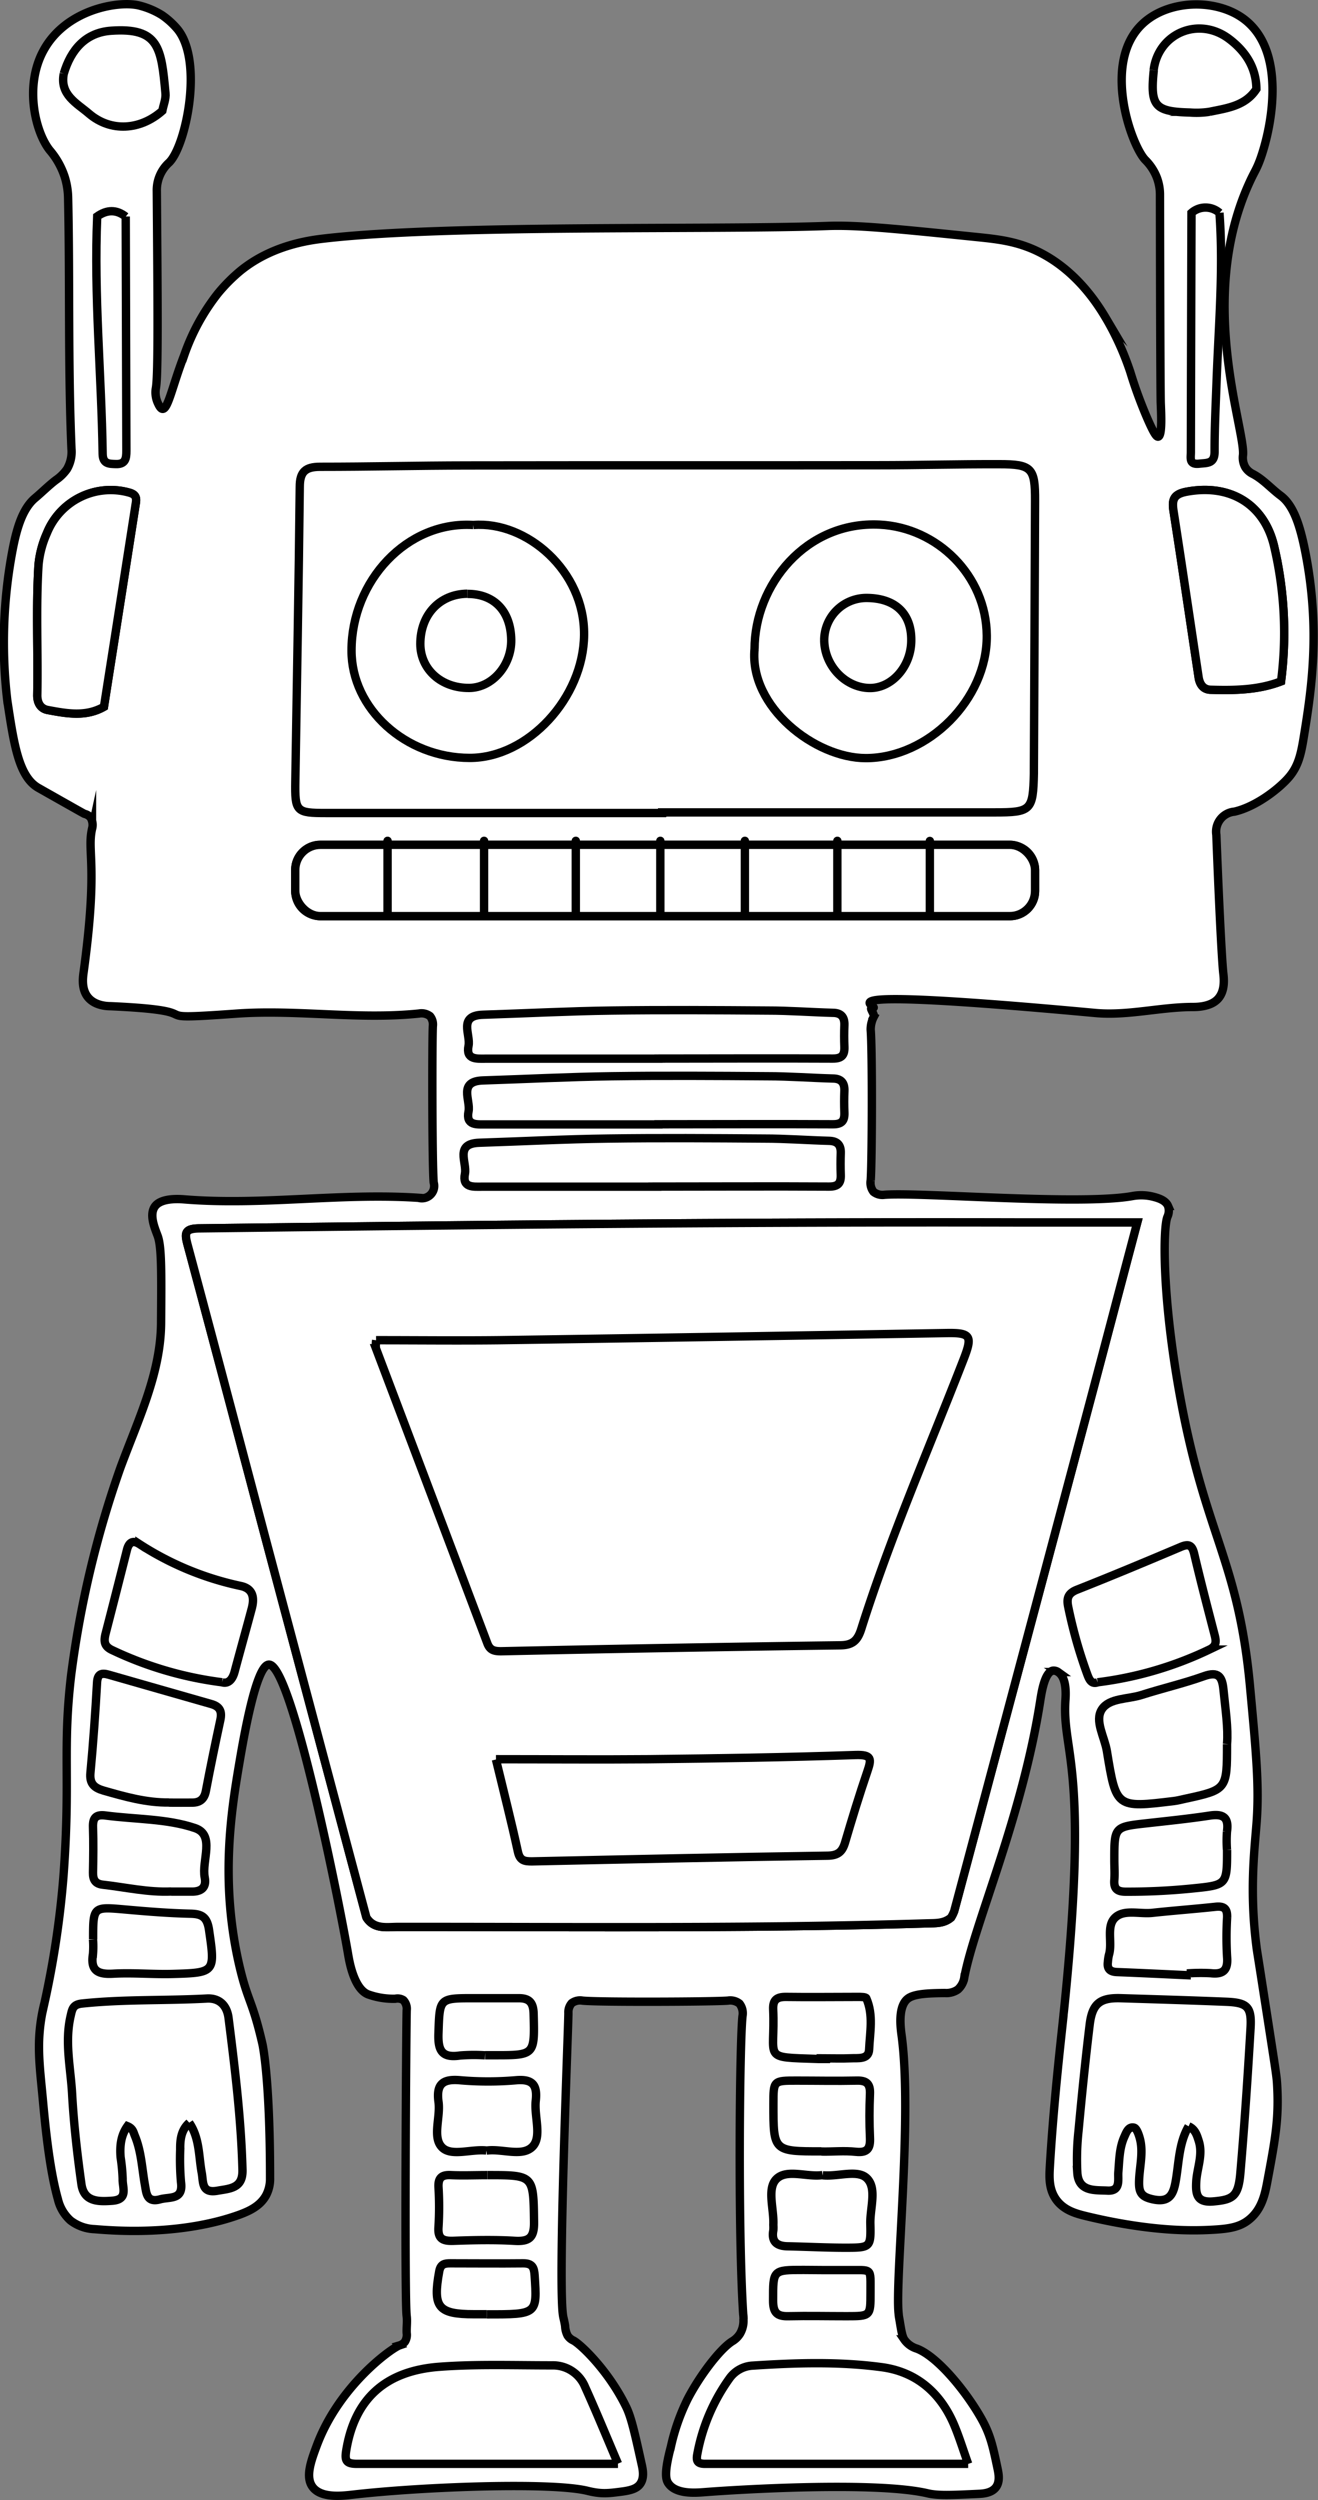 <svg id="Capa_1" data-name="Capa 1" xmlns="http://www.w3.org/2000/svg" viewBox="0 0 314.94 597.05"><rect x="0" y="0" width="314.94" height="597.05" fill="#808080" stroke="none"/><title>titov7</title><path d="M216,616.78c0-.15,0-.61-.08-1.18-1.26-19.48-.88-64.23-.17-71.17a3.77,3.77,0,0,0-.71-3,3.54,3.54,0,0,0-2.79-.72c-4.2.29-30.69.41-34.72,0a3.35,3.35,0,0,0-2.58.6,3.24,3.24,0,0,0-.8,2.35c0,3.5-2.56,65-1.26,72.39.1.58.27,1.06.48,2.37a5.49,5.49,0,0,0,.58,2.26,3.26,3.26,0,0,0,1.39,1.19c1.76.92,8.43,7.25,12.63,15.89,1.22,2.52,2.05,6.27,3.71,13.78.26,1.18.67,3.17-.41,4.63-.7.94-1.88,1.46-4.33,1.78-3.28.43-4.91.64-8.22-.18-8.59-2.12-39.27-1-55.93.9-2.67.3-7.7.93-9.75-1.8-1.76-2.35-.47-6,.93-9.77,5.33-14.44,17.93-23.4,19.83-24.06a2.56,2.56,0,0,0,1.29-.88,3.09,3.09,0,0,0,.42-2.08c-.06-1.34.16-2.7,0-4-.55-4.14-.13-68,0-73.05a3,3,0,0,0-.79-2.43,2.57,2.57,0,0,0-1.93-.34,17.73,17.73,0,0,1-6.21-.94c-3.62-1.06-4.76-8-5-9.28-1.91-11.5-13.43-69.32-18.94-69.57-3.12-.13-6.19,18.06-7.2,24-1.87,11.12-4.59,28.22.21,48.43,2,8.28,3,7.79,5.39,18.17,0,0,1.82,7.85,1.82,32a8.44,8.44,0,0,1-.88,4c-1.48,2.85-4.47,4-6.27,4.7-14.35,5.22-30.54,3.86-34.77,3.51a10,10,0,0,1-5.77-2.07,9.85,9.85,0,0,1-3-5.08c-2.22-7.87-3.19-19.42-3.68-24.61-.74-7.85-1.52-13.29.17-21,.12-.54.21-.91.3-1.25a221.3,221.3,0,0,0,4.53-30.17c1.74-23.43-.27-30.11,1.83-48.05a240.16,240.16,0,0,1,11.8-49.63c4.37-11.8,9.61-22.55,9.7-34.53.09-12.18.14-18.27-.82-20.82-.67-1.81-2.08-5-.66-7s5.38-1.83,7-1.7c18.59,1.52,37.34-1.61,56-.37a2.94,2.94,0,0,0,3.62-3.66c-.38-4.53-.38-33.9-.2-37.31a3.16,3.16,0,0,0-.67-2.41,3.35,3.35,0,0,0-2.64-.63C124,306.5,109.46,304,95,305c-25,1.81-3.9-.57-30.25-1.76-1,0-3.76-.16-5.38-2.11s-1.24-4.72-1.06-6c3.5-25.71.79-28.58,2-34.17a3.45,3.45,0,0,0-.32-2.75,2.66,2.66,0,0,0-1.47-.9c-.06,0-3.71-2.07-11-6.19-4.7-2.66-5.86-10.35-7.45-20.91a118,118,0,0,1,1.26-35.88c1-5.23,2.39-9.92,5.38-12.43,1.68-1.41,3.25-3,5-4.33a10.23,10.23,0,0,0,2.64-2.61,8.17,8.17,0,0,0,1.06-4.82c-.84-19.93-.37-39.9-.8-59.85a18,18,0,0,0-.81-5.07,18.68,18.68,0,0,0-3.58-6.38c-3.35-4.17-6.19-15.2-1.5-23.81C54,65.3,66.35,63.11,71.4,64.23a18.94,18.94,0,0,1,5.65,2.35A18.6,18.6,0,0,1,80.8,70c6.16,7.7,1.94,27.91-2.08,31.79a8.92,8.92,0,0,0-2.92,6.87c.21,26.38.35,43.65-.2,46.86A6.09,6.09,0,0,0,76,159.1c.25.55.65,1.45,1.16,1.5,1.34.14,2.42-5.7,5.21-12.87A50.31,50.31,0,0,1,90.43,133a40.12,40.12,0,0,1,5.38-5.4c7.5-6.08,16.31-7.25,20-7.68,29.36-3.41,92.88-2,120.28-3,7.09-.27,16.68.71,35.87,2.67,5.37.55,10.27,1.12,15.74,4.13,8.83,4.84,13.58,13,15.15,15.65a67.39,67.39,0,0,1,5.56,12.4,106.91,106.91,0,0,0,3.92,10.75c1.81,4.22,2.4,4.78,2.75,4.72,1-.19.72-5.47.61-8.15,0,0-.11-2.9-.18-49.46a11.73,11.73,0,0,0-.74-4.26,12.15,12.15,0,0,0-2.78-4.23c-3.31-3.43-10.52-23.38-.54-32.59,6.05-5.59,17.14-6,23.83-1.26,10.5,7.48,7.08,25.62,4.21,33.65-1,2.72-1.39,2.89-2.82,6.09-12.39,27.73-.74,58.54-1.32,64.59a4.66,4.66,0,0,0,.56,2.94,4.36,4.36,0,0,0,1.79,1.58c2.49,1.3,4.39,3.51,6.65,5.19,3,2.24,4.59,6.84,5.9,13.52,3.65,18.57,1.44,32.94-.37,44.07-.66,4.1-1.3,7-3.57,9.65s-7.76,7-13,8.21a4.79,4.79,0,0,0-4.33,5.53c1.09,28.09,1.64,32.89,1.64,32.89.19,1.55.47,4.33-1.2,6.23s-4.8,2-6,2c-7.8,0-15.6,2.14-23.36,1.43-72.29-6.66-49.53-1.17-53.45-1.17-.52,0,.78,1.57.51,2.09a6.56,6.56,0,0,0-.74,3.08c.42,4.89.33,31.92,0,36a3.51,3.51,0,0,0,.68,2.71,3.42,3.42,0,0,0,2.66.7c9-.65,47.1,2.61,59.44.27a11.64,11.64,0,0,1,4.76.21c1,.26,2.89.76,3.51,2.18a3.5,3.5,0,0,1-.15,2.64c-1,2.49-1.33,17.92,2.68,40.88,6.13,35.11,14.17,40.32,17.05,71.09,1.5,16.08,2.25,24.12,1.57,32.87-.47,6.16-1.72,16.2,0,29.51,0,.22.37,2.41,1.05,6.78,3.65,23.47,3.75,23.93,3.87,26.07.48,8.1-.46,13.16-2.36,23.27-.54,2.9-1.31,6.48-4.27,8.91-2.3,1.9-4.93,2.28-9.27,2.5-4.12.21-14.08.49-29.67-3.27-2.4-.58-5.3-1.35-7.16-3.87s-1.71-5.48-1.58-7.84c.87-14.87,2.58-29.71,3.27-36.25,0-.28.06-.62.13-1.29,6.07-59-.48-61.15.32-73.9.08-1.2.4-5.41-1.74-6.78a1.83,1.83,0,0,0-1.23-.34c-2,.3-2.74,5.36-3,6.94-4.3,27.9-15.76,53.45-18.18,66.29a4.81,4.81,0,0,1-1.56,2.93,4.89,4.89,0,0,1-3.13.82c-3.3.05-7,.1-8.66,1.23-2.66,1.8-1.85,7.33-1.64,8.89,2.64,19.5-1.65,58.72-.7,66.55,0,.35.15,1.08.26,1.75.38,2.31.58,3.48,1.05,4.29a5.66,5.66,0,0,0,3.08,2.23c5.08,2,11.75,10.35,15.2,16.39,2.3,4,2.89,6.77,4.05,12.29.26,1.23.61,3.11-.43,4.45s-3,1.49-4.14,1.54c-6.45.3-9.68.45-12.13-.13-12.39-2.91-45.39-.91-53.36-.28-2,.15-6.74.57-8.58-2.06-.62-.88-1.12-2.39.57-8.77a49.49,49.49,0,0,1,4-11.4c2.88-5.56,7.7-11.92,10.65-13.79a5.52,5.52,0,0,0,1.86-1.8,6.11,6.11,0,0,0,.82-3.59" transform="translate(-38.33 -62.96)" style="fill:#fff;stroke:#000;stroke-miterlimit:10;stroke-width:2px"/><path d="M125.88,520.84q-11.76-44.12-23.49-88.22C96,408.52,89.65,384.39,83.18,360.3c-.76-2.84-.78-3.95,2.79-4,65.63-.83,131.27-1.6,196.91-1.4,8.93,0,17.86,0,27.2,0-4,15.09-7.79,29.58-11.64,44.06q-16,60.19-32.1,120.37a8.75,8.75,0,0,1-.75,1.54c-1.68,1.46-3.74,1.33-5.76,1.39-42.16,1.3-84.34.82-126.51.85-2.65,0-5.62.61-7.44-2.28" transform="translate(-38.33 -62.96)" style="fill:#fff;stroke:#000;stroke-miterlimit:10;stroke-width:2px"/><path d="M125.88,520.84q-11.76-44.12-23.49-88.22C96,408.52,89.65,384.39,83.18,360.3c-.76-2.84-.78-3.95,2.79-4,65.63-.83,131.27-1.6,196.91-1.4,8.93,0,17.86,0,27.2,0-4,15.09-7.79,29.58-11.64,44.06q-16,60.19-32.1,120.37a8.75,8.75,0,0,1-.75,1.54c-1.68,1.46-3.74,1.33-5.76,1.39-42.16,1.3-84.34.82-126.51.85C130.67,523.12,127.7,523.73,125.88,520.84Z" transform="translate(-38.33 -62.96)" style="fill:#fff;stroke:#000;stroke-miterlimit:10;stroke-width:2px"/><path d="M83.56,569.86c-2,1.82-2.19,4.09-2.17,6.42a63.14,63.14,0,0,0,.19,7.79c.58,4.32-2.66,3.44-5,4.09-3.21.9-3.27-1.52-3.61-3.37-.72-4-.85-8.06-2.43-11.84-.32-.77-.43-1.72-1.76-2.26-1.59,2.21-1.84,4.77-1.63,7.44a43.43,43.43,0,0,1,.49,5.17c-.09,2,1.45,4.93-2.52,5.2-3.37.24-6.76.25-7.34-4-1-7.15-1.82-14.33-2.22-21.53-.34-6.16-1.8-12.32-.36-18.56.39-1.73.57-2.76,2.69-3,9.93-1.06,19.91-.66,29.86-1.2,2.88-.16,4.81,1.51,5.2,4.68,1.51,12,3,24.07,3.32,36.22.13,4.46-3,4.47-6,5-3.83.68-3.33-2.1-3.73-4.25-.75-4-.47-8.29-3-12" transform="translate(-38.33 -62.96)" style="fill:#fff;stroke:#000;stroke-miterlimit:10;stroke-width:2px"/><path d="M322.35,570.72c-2.4,4.15-2.3,8.87-3.13,13.36-.56,3-1.56,4.92-5.41,4.08-2.52-.55-3.3-1.44-3.3-3.88,0-3.59,1.16-7.19.16-10.77-.26-.92-.75-2.32-1.37-2.47-1.33-.31-1.83,1.14-2.29,2.15-1.22,2.68-1.21,5.59-1.45,8.47-.14,1.77.64,4.58-2.57,4.42-3-.16-6.92.36-7.23-4.26a62.19,62.19,0,0,1,.28-9.93c.79-8.48,1.65-17,2.67-25.42.61-5.05,2.46-6.5,7.46-6.34,8.38.26,16.75.51,25.12.85,5.11.21,6.16,1.19,5.86,6.33-.67,11.53-1.44,23.06-2.43,34.57-.48,5.63-1.79,6.36-6.44,6.78-3.91.35-4.26-1.65-4.11-4.62.16-3.28,1.68-6.48.6-9.84-.44-1.39-.85-2.77-2.42-3.48" transform="translate(-38.33 -62.96)" style="fill:#fff;stroke:#000;stroke-miterlimit:10;stroke-width:2px"/><path d="M269.68,651.33c-21.25,0-42.05,0-62.84,0-1.81,0-2.21-.63-1.89-2.31a44.91,44.91,0,0,1,7.73-18.15,7.26,7.26,0,0,1,5.53-3c10.24-.67,20.52-1,30.7.36,8.33,1.07,14.18,6.1,17.45,13.88,1.21,2.9,2.14,5.92,3.32,9.24" transform="translate(-38.33 -62.96)" style="fill:#fff;stroke:#000;stroke-miterlimit:10;stroke-width:2px"/><path d="M186,651.33c-21.31,0-41.8,0-62.3,0-2.6,0-3.06-.69-2.63-3.24,2-12.13,9.17-19,22.37-19.95,8.9-.66,17.88-.33,26.83-.33a8.29,8.29,0,0,1,7.87,5.16c2.66,5.87,5.1,11.84,7.86,18.31" transform="translate(-38.33 -62.96)" style="fill:#fff;stroke:#000;stroke-miterlimit:10;stroke-width:2px"/><path d="M194.81,346.34H153.6c-2.18,0-4.87.34-4.17-3.1.53-2.66-2.56-7.2,3.45-7.39,10.25-.33,20.49-.87,30.74-1,12.41-.18,24.83-.1,37.24,0,5.2,0,10.39.4,15.58.54,2,.05,2.86,1,2.79,2.94-.06,1.73-.06,3.47,0,5.2.07,2-.65,2.8-2.79,2.79-13.88-.09-27.76,0-41.64,0Z" transform="translate(-38.33 -62.96)" style="fill:#fff;stroke:#000;stroke-miterlimit:10;stroke-width:2px"/><path d="M324.76,224.81c-2-13.25-3.94-26.51-6-39.75-.44-2.78,0-4.1,3.13-4.68,10.49-1.95,18.76,3.06,21,13.5a90.14,90.14,0,0,1,1.55,31.79c-5.47,2.1-11.18,2.17-16.92,2-1.68-.07-2.48-1.26-2.77-2.83" transform="translate(-38.33 -62.96)" style="fill:#fff;stroke:#000;stroke-miterlimit:10;stroke-width:2px"/><path d="M324.76,224.81c-2-13.25-3.94-26.51-6-39.75-.44-2.78,0-4.1,3.13-4.68,10.49-1.95,18.76,3.06,21,13.5a90.14,90.14,0,0,1,1.55,31.79c-5.47,2.1-11.18,2.17-16.92,2C325.85,227.57,325.05,226.38,324.76,224.81Z" transform="translate(-38.33 -62.96)" style="fill:#fff;stroke:#000;stroke-miterlimit:10;stroke-width:2px"/><path d="M47.54,197.79a24,24,0,0,1,2-7.51,16.43,16.43,0,0,1,19.58-9.71c1.46.38,1.9,1.05,1.68,2.43Q67,207.36,63.17,231.74c-4.34,2.48-8.92,1.61-13.43.77-1.7-.31-2.53-1.7-2.5-3.57.2-10.38-.35-20.77.3-31.15" transform="translate(-38.33 -62.96)" style="fill:#fff;stroke:#000;stroke-miterlimit:10;stroke-width:2px"/><path d="M47.54,197.79a24,24,0,0,1,2-7.51,16.43,16.43,0,0,1,19.58-9.71c1.46.38,1.9,1.05,1.68,2.43Q67,207.36,63.17,231.74c-4.34,2.48-8.92,1.61-13.43.77-1.7-.31-2.53-1.7-2.5-3.57C47.44,218.56,46.89,208.17,47.54,197.79Z" transform="translate(-38.33 -62.96)" style="fill:#fff;stroke:#000;stroke-miterlimit:10;stroke-width:2px"/><path d="M300.6,464.71c-1.5.5-2-.68-2.49-2a112.28,112.28,0,0,1-4.56-16.2c-.38-2,.09-3.12,2.16-3.94,8.31-3.28,16.55-6.73,24.78-10.21,2-.85,2.74-.32,3.22,1.74,1.51,6.44,3.19,12.85,4.85,19.26.4,1.53.52,2.69-1.28,3.53a86.33,86.33,0,0,1-26.68,7.8" transform="translate(-38.33 -62.96)" style="fill:#fff;stroke:#000;stroke-miterlimit:10;stroke-width:2px"/><path d="M91.42,464.69A86.26,86.26,0,0,1,65.13,457c-1.92-.89-2-2.1-1.6-3.8q2.58-10,5.12-20.07c.44-1.77,1.34-2.51,3-1.44a71.9,71.9,0,0,0,24.2,10c3,.63,3.31,2.88,2.63,5.41-1.33,5-2.74,10-4.07,15-.52,2-1.56,3-3,2.6" transform="translate(-38.33 -62.96)" style="fill:#fff;stroke:#000;stroke-miterlimit:10;stroke-width:2px"/><path d="M78.75,493.4c-5.41.07-10.54-1.38-15.68-2.85-2.23-.65-3.37-1.63-3.13-4.23.67-7.17,1.18-14.36,1.58-21.55.12-2.17,1.12-2.37,2.76-1.9,8.17,2.32,16.32,4.69,24.49,7,2.12.59,2.65,1.78,2.21,3.83-1.21,5.63-2.38,11.26-3.45,16.92-.36,1.89-1.35,2.78-3.18,2.81s-3.73,0-5.6,0" transform="translate(-38.33 -62.96)" style="fill:#fff;stroke:#000;stroke-miterlimit:10;stroke-width:2px"/><path d="M331.53,479.47c0,10.86,0,10.87-10.15,13.07-.85.18-1.69.41-2.55.51-13.75,1.67-13.79,1.67-16-11.9-.55-3.38-3-7.25-1.21-10s6.23-2.38,9.5-3.43c4.94-1.58,10-2.74,14.9-4.49,3.49-1.25,4.36.17,4.66,3.21.45,4.59,1.17,9.17.85,13" transform="translate(-38.33 -62.96)" style="fill:#fff;stroke:#000;stroke-miterlimit:10;stroke-width:2px"/><path d="M331.54,504.67c0,8.53,0,8.42-8.63,9.29a152.75,152.75,0,0,1-15.56.74c-2.06,0-2.9-.7-2.75-2.77.12-1.58,0-3.17,0-4.76,0-8,0-7.95,7.81-8.82,5-.56,10-1.07,15-1.83,3.22-.49,4.6.45,4.11,3.82a29.78,29.78,0,0,0,0,4.33" transform="translate(-38.33 -62.96)" style="fill:#fff;stroke:#000;stroke-miterlimit:10;stroke-width:2px"/><path d="M79.28,514.65c-5.53.25-10.9-1-16.35-1.62-1.82-.19-2.41-1.17-2.38-2.9.07-3.61.12-7.23,0-10.84-.08-2.31.76-3.09,3-2.79,7.15.94,14.66.74,21.36,3,4.91,1.65,1.55,7.78,2.34,11.82.48,2.43-.9,3.42-3.23,3.36-1.59,0-3.18,0-4.77,0" transform="translate(-38.33 -62.96)" style="fill:#fff;stroke:#000;stroke-miterlimit:10;stroke-width:2px"/><path d="M322.91,534.68c-5.88-.27-11.77-.56-17.66-.79-1.64-.06-2.41-.72-2.19-2.39a10.55,10.55,0,0,1,.25-1.7c.92-3-.8-7,1.64-9.06,2.19-1.85,5.83-.64,8.82-1,5-.54,10-.9,15-1.44,2.07-.22,2.86.45,2.78,2.57a79.23,79.23,0,0,0,0,9.5c.25,3.12-1,4.13-3.93,3.79a44,44,0,0,0-4.74,0c0,.17,0,.34,0,.51" transform="translate(-38.33 -62.96)" style="fill:#fff;stroke:#000;stroke-miterlimit:10;stroke-width:2px"/><path d="M53.57,80.55c1.69-5.72,5.2-9.82,11.3-10.25,11.48-.81,12,4.09,13,14.92.14,1.36-.48,2.8-.75,4.2-5.24,4.65-12.33,5.14-17.55.66-2.87-2.46-7-4.48-6-9.53" transform="translate(-38.33 -62.96)" style="fill:#fff;stroke:#000;stroke-miterlimit:10;stroke-width:2px"/><path d="M60.58,526.06c0-7.85,0-7.78,7.67-7.11,5.17.46,10.35.88,15.54,1,2.77.05,4,.8,4.47,3.74,1.49,10.25,1.56,10.36-8.7,10.65-4.73.13-9.49-.33-14.21-.06-3.73.22-5.45-.8-4.8-4.73a22.18,22.18,0,0,0,0-3.46" transform="translate(-38.33 -62.96)" style="fill:#fff;stroke:#000;stroke-miterlimit:10;stroke-width:2px"/><path d="M234.92,582.42c3.68.38,8.33-1.47,10.57.73,2.44,2.4.72,7.12.81,10.82.14,5.65,0,5.73-5.73,5.75-4.62,0-9.23-.24-13.84-.34-2.53,0-4.16-.88-3.61-3.83a9.21,9.21,0,0,0,0-1.29c.19-3.73-1.56-8.55.67-10.89,2.46-2.58,7.39-.44,11.11-1" transform="translate(-38.33 -62.96)" style="fill:#fff;stroke:#000;stroke-miterlimit:10;stroke-width:2px"/><path d="M329.72,113.77c1,13.56-.21,27.09-.7,40.63-.2,5.48-.48,11-.46,16.43,0,2.91-1.77,2.65-3.67,2.86-2.47.28-2-1.35-2-2.72q.06-28.58.15-57.17a5.05,5.05,0,0,1,6.71,0" transform="translate(-38.33 -62.96)" style="fill:#fff;stroke:#000;stroke-miterlimit:10;stroke-width:2px"/><path d="M234.64,576.71c-11.51,0-11.51,0-11.5-11.35,0-5.55,0-5.55,5.55-5.55,4.75,0,9.52.11,14.27,0,2.44-.08,3.36.74,3.25,3.21-.15,3.46-.16,6.93,0,10.38.12,2.55-.53,3.71-3.37,3.41s-5.47,0-8.21-.06" transform="translate(-38.33 -62.96)" style="fill:#fff;stroke:#000;stroke-miterlimit:10;stroke-width:2px"/><path d="M154.54,576.5c-3.69-.38-8.37,1.47-10.57-.74-2.39-2.39-.36-7.15-.85-10.82-.57-4.19.88-5.6,5.13-5.22a77.23,77.23,0,0,0,13.43,0c4-.34,5.08,1.22,4.67,4.9s1.51,8.54-.73,10.91c-2.45,2.61-7.37.44-11.08,1" transform="translate(-38.33 -62.96)" style="fill:#fff;stroke:#000;stroke-miterlimit:10;stroke-width:2px"/><path d="M68.37,114.66q.07,28,.16,56c0,1.82-.25,3.19-2.49,3.12-1.62-.05-3.14,0-3.18-2.42-.27-18.91-2.12-37.79-1.3-56.73,2.29-1.6,4.56-1.71,6.81.06" transform="translate(-38.33 -62.96)" style="fill:#fff;stroke:#000;stroke-miterlimit:10;stroke-width:2px"/><path d="M314,79.72c1.07-8.82,10.75-12.93,18-7.49,3.91,2.94,6.51,6.82,6.55,12-2.64,4.05-7,4.55-11.18,5.42a20.57,20.57,0,0,1-4.71.18c-8.4-.21-9.52-1.52-8.63-10.09" transform="translate(-38.33 -62.96)" style="fill:#fff;stroke:#000;stroke-miterlimit:10;stroke-width:2px"/><path d="M154.79,582.38c11.14,0,11,0,11.15,11.23.05,3.7-1.13,4.67-4.64,4.46-4.87-.29-9.79-.18-14.67,0-2.51.08-3.73-.49-3.52-3.31a77,77,0,0,0,0-9.49c-.12-2.35.87-3,3-2.89,2.88.13,5.76,0,8.64,0" transform="translate(-38.33 -62.96)" style="fill:#fff;stroke:#000;stroke-miterlimit:10;stroke-width:2px"/><path d="M235.11,554.64h-1.3c-13.74-.47-10.17.26-10.73-11.82-.1-2.29.86-3,3-3,5.75.09,11.51,0,17.26,0,.7,0,1.89,0,2,.33,1.75,4,.85,8.16.67,12.23-.11,2.5-2.73,2-4.52,2.1-2.15.1-4.31,0-6.46,0Z" transform="translate(-38.33 -62.96)" style="fill:#fff;stroke:#000;stroke-miterlimit:10;stroke-width:2px"/><path d="M154.22,553.77a41.93,41.93,0,0,0-6,.05c-4.35.64-5.26-1.25-5.12-5.28.3-8.4.08-8.41,8.43-8.41,3.59,0,7.19,0,10.79,0,2.42,0,3.45,1,3.52,3.67.26,9.95.36,9.95-9.42,9.95h-2.16" transform="translate(-38.33 -62.96)" style="fill:#fff;stroke:#000;stroke-miterlimit:10;stroke-width:2px"/><path d="M154.61,615.6h-3c-8.62,0-9.89-1.64-8.33-10.21.33-1.83,1.33-1.95,2.71-1.95,5.79,0,11.57.07,17.36,0,2.14,0,2.61.94,2.73,2.87.62,9.33.68,9.32-11.44,9.32" transform="translate(-38.33 -62.96)" style="fill:#fff;stroke:#000;stroke-miterlimit:10;stroke-width:2px"/><path d="M235.12,605.06c1.87,0,3.75,0,5.62,0,6.19.08,5.57-.82,5.6,5.48,0,5.52,0,5.52-5.7,5.53-4.62,0-9.24-.11-13.85,0-2.78.09-3.74-.84-3.73-3.73,0-7.32-.12-7.32,7.29-7.32Z" transform="translate(-38.33 -62.96)" style="fill:#fff;stroke:#000;stroke-miterlimit:10;stroke-width:2px"/><path d="M196.55,257.11H116.27c-7.18,0-7.49-.3-7.37-7.66.36-23.41.82-46.82,1.06-70.23,0-3.65,1.4-4.78,4.85-4.79,11.71,0,23.41-.3,35.13-.32,32.69-.06,65.37,0,98.07-.05,9.68,0,19.36-.28,29.05-.25,7.85,0,8.63.89,8.6,8.77q-.12,32.11-.28,64.22c0,.28,0,.57,0,.86-.19,8.85-.64,9.3-9.42,9.3H196.55Z" transform="translate(-38.33 -62.96)" style="fill:#fff;stroke:#000;stroke-miterlimit:10;stroke-width:2px"/><path d="M128.19,383c9.74,0,19.53.12,29.31,0q53.57-.79,107.14-1.71c5.73-.09,6.09.77,3.93,6.32-8.31,21.36-17.5,42.41-24.42,64.3-.86,2.72-2,3.91-5,3.95q-40.55.54-81.09,1.42c-1.72,0-2.67-.29-3.28-1.9q-13.29-35.23-26.63-70.46a8.94,8.94,0,0,1,.07-1.9" transform="translate(-38.33 -62.96)" style="fill:#fff;stroke:#000;stroke-miterlimit:10;stroke-width:2px"/><path d="M156.84,483.06c12.53,0,24.5.11,36.46,0,16.47-.2,32.94-.43,49.4-1,4-.14,3.91.93,2.88,3.94-1.91,5.59-3.64,11.25-5.31,16.92-.66,2.23-1.67,3.15-4.22,3.18-23.55.34-47.1.85-70.64,1.36-1.8,0-2.87-.2-3.33-2.33-1.52-7-3.31-14-5.24-22" transform="translate(-38.33 -62.96)" style="fill:#fff;stroke:#000;stroke-miterlimit:10;stroke-width:2px"/><path d="M151.44,188.33c12.67-1,26.6,10.94,26.46,26.23-.13,15.06-13.37,29.39-27.32,29.39-15.35,0-28.29-11.75-28.25-25.67,0-16.58,13.25-30.95,29.11-29.95" transform="translate(-38.33 -62.96)" style="fill:#fff;stroke:#000;stroke-miterlimit:10;stroke-width:2px"/><path d="M218.63,218c0-15.39,12.33-30.61,29.86-29.76,13.81.67,25.52,12.17,25.63,26.49C274.25,230,260.07,244,245.21,244c-12.13,0-27.85-12.19-26.58-26.06" transform="translate(-38.33 -62.96)" style="fill:#fff;stroke:#000;stroke-miterlimit:10;stroke-width:2px"/><path d="M150.05,204.78c6.39,0,10.34,4.13,10.44,11,.08,6.08-4.55,11.4-10,11.46-6.69.08-11.7-4.41-11.72-10.5,0-7,4.62-11.93,11.25-12" transform="translate(-38.33 -62.96)" style="fill:#fff;stroke:#000;stroke-miterlimit:10;stroke-width:2px"/><path d="M245.32,205.75c6.88,0,10.81,3.68,10.76,10.12,0,6.25-4.67,11.49-10,11.39-5.77-.1-10.72-5.32-10.8-11.38a10.1,10.1,0,0,1,10.09-10.13" transform="translate(-38.33 -62.96)" style="fill:#fff;stroke:#000;stroke-miterlimit:10;stroke-width:2px"/><path d="M279.65,281.73H114.89a6,6,0,0,1-6-6v-5a6,6,0,0,1,6-6H279.65a6,6,0,0,1,6,6v5a6,6,0,0,1-6,6" transform="translate(-38.33 -62.96)" style="fill:#fff;stroke:#000;stroke-miterlimit:10;stroke-width:2px"/><rect x="70.55" y="201.74" width="176.78" height="17.03" rx="6.01" style="fill:#fff;stroke:#000;stroke-linecap:round;stroke-linejoin:round;stroke-width:2px"/><line x1="222.19" y1="200.82" x2="222.19" y2="217.9" style="fill:#fff;stroke:#000;stroke-linecap:round;stroke-linejoin:round;stroke-width:2px"/><line x1="92.61" y1="200.79" x2="92.61" y2="217.88" style="fill:#fff;stroke:#000;stroke-linecap:round;stroke-linejoin:round;stroke-width:2px"/><line x1="137.59" y1="200.79" x2="137.59" y2="217.88" style="fill:#fff;stroke:#000;stroke-linecap:round;stroke-linejoin:round;stroke-width:2px"/><line x1="115.67" y1="200.79" x2="115.67" y2="217.88" style="fill:#fff;stroke:#000;stroke-linecap:round;stroke-linejoin:round;stroke-width:2px"/><line x1="157.79" y1="200.79" x2="157.79" y2="217.88" style="fill:#fff;stroke:#000;stroke-linecap:round;stroke-linejoin:round;stroke-width:2px"/><line x1="177.99" y1="200.79" x2="177.99" y2="217.88" style="fill:#fff;stroke:#000;stroke-linecap:round;stroke-linejoin:round;stroke-width:2px"/><line x1="200.09" y1="200.79" x2="200.09" y2="217.88" style="fill:#fff;stroke:#000;stroke-linecap:round;stroke-linejoin:round;stroke-width:2px"/><path d="M195.67,331.47q-20.61,0-41.21,0c-2.18,0-4.86.33-4.17-3.1.53-2.67-2.56-7.21,3.45-7.4,10.25-.33,20.49-.86,30.74-1,12.41-.18,24.83-.1,37.24,0,5.2,0,10.39.4,15.59.54,2,0,2.86,1,2.79,2.94-.07,1.74-.07,3.47,0,5.21.07,2-.65,2.8-2.79,2.78-13.88-.08-27.76,0-41.64,0Z" transform="translate(-38.33 -62.96)" style="fill:#fff;stroke:#000;stroke-miterlimit:10;stroke-width:2px"/><path d="M195.67,315.77H154.46c-2.18,0-4.86.34-4.17-3.09.53-2.67-2.56-7.21,3.45-7.4,10.25-.33,20.49-.86,30.74-1,12.41-.18,24.83-.1,37.24,0,5.2,0,10.39.4,15.59.54,2,0,2.86,1,2.79,2.94-.07,1.73-.07,3.47,0,5.21.07,2-.65,2.79-2.79,2.78-13.88-.08-27.76,0-41.64,0Z" transform="translate(-38.33 -62.96)" style="fill:#fff;stroke:#000;stroke-miterlimit:10;stroke-width:2px"/></svg>